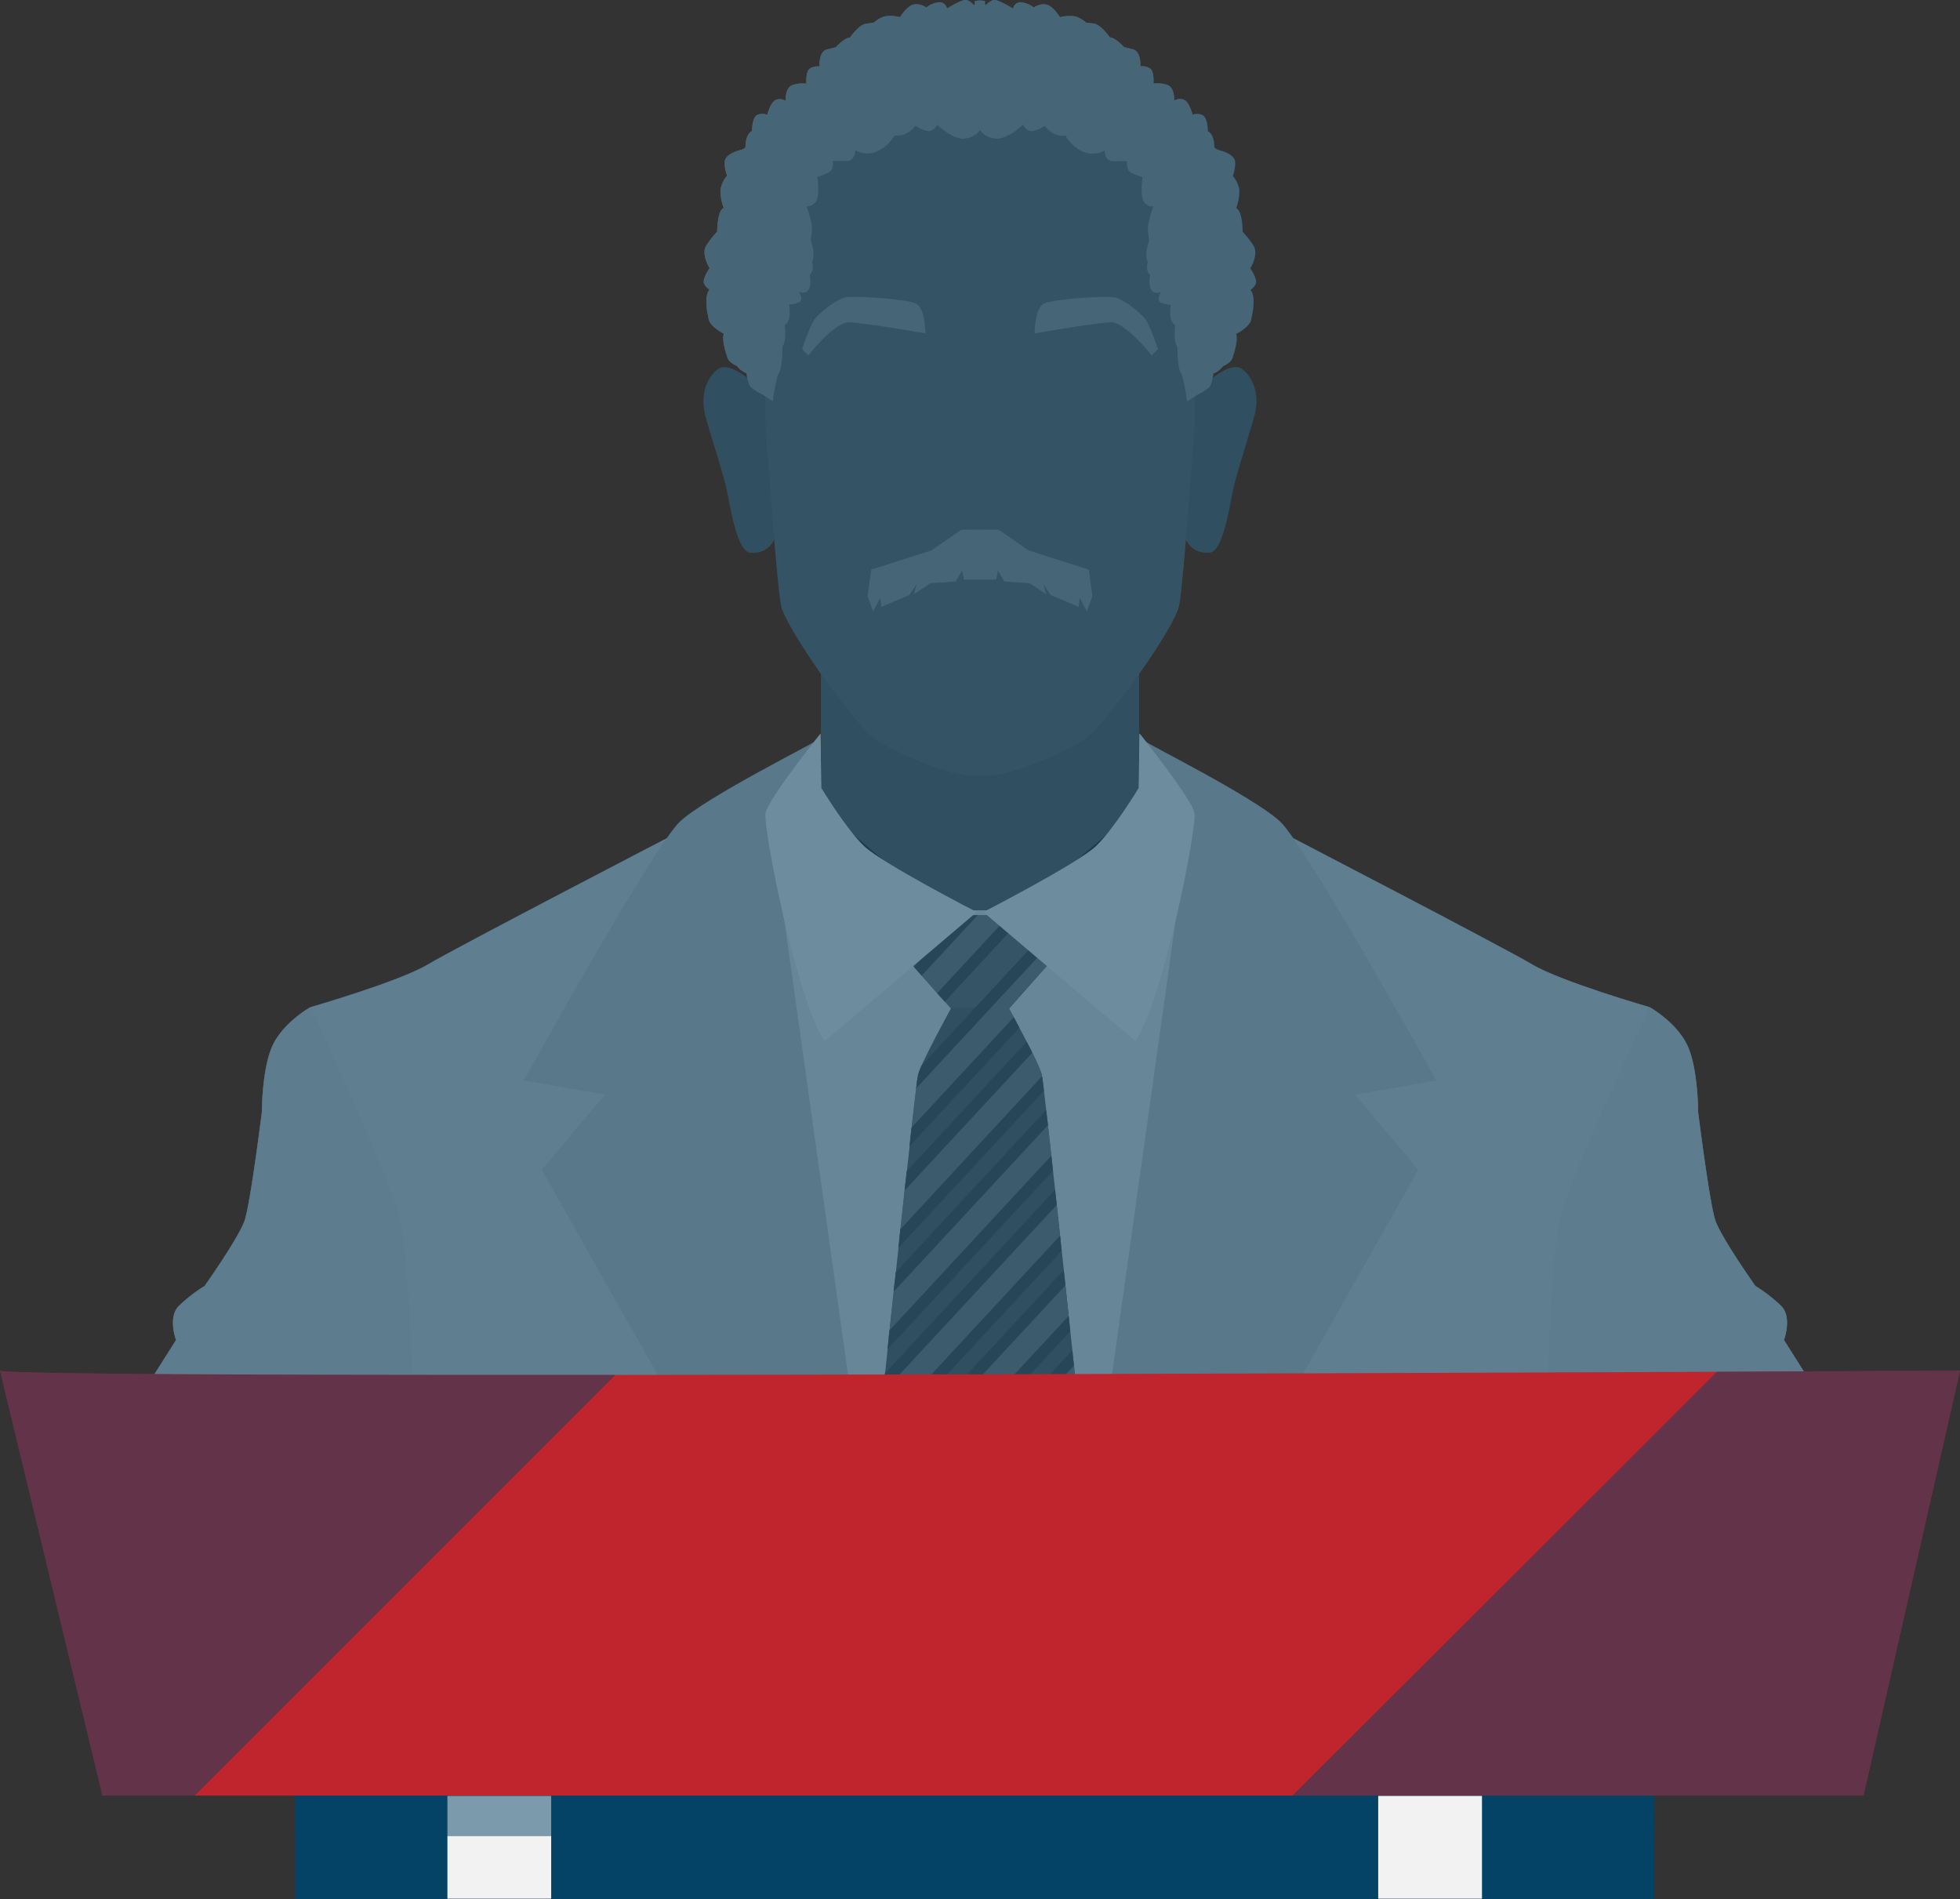 <svg xmlns="http://www.w3.org/2000/svg" xmlns:xlink="http://www.w3.org/1999/xlink" viewBox="0 0 478.25 463.38"><rect x="0" y="0" width="478.25" height="463.38" fill="#333333" stroke="none"/><defs><style>.cls-1{fill:none;}.cls-2{isolation:isolate;}.cls-3{fill:#5c5c5c;}.cls-4{fill:#656565;}.cls-5{fill:#898989;}.cls-6{fill:#cacaca;}.cls-7{fill:#b7b7b7;}.cls-8{fill:#bbb;}.cls-9{fill:#676767;}.cls-10{fill:#5d5d5d;}.cls-11{fill:#aeaeae;}.cls-12{clip-path:url(#clip-path);}.cls-13{fill:#747474;}.cls-14{fill:#4b4b4b;}.cls-15{fill:#d6d6d6;}.cls-16,.cls-17{fill:#054366;}.cls-16{opacity:0.5;mix-blend-mode:soft-light;}.cls-18{fill:#f2f2f2;}.cls-19{fill:#c0242d;}</style><clipPath id="clip-path"><path class="cls-1" d="M254.2,262.21c-.68-2.81-7.1-14.52-8-16.13l11.66-13.14-9.55-9.64H229.93l-9.55,9.64L232,246.08c-.88,1.6-7.3,13.31-8,16.13-.73,3-10.29,93.66-10.29,93.66h50.72S254.93,265.23,254.2,262.21Z"/></clipPath></defs><title>freeman</title><g class="cls-2"><g id="Layer_2" data-name="Layer 2"><g id="Layer_1-2" data-name="Layer 1"><path class="cls-3" d="M277.95,152.52H200.31V196.2s22.13,22,36.32,27v1a12.16,12.16,0,0,0,2.5-.29,12.16,12.16,0,0,0,2.5.29v-1c14.19-5,36.32-27,36.32-27Z"/><path class="cls-3" d="M296.37,91.88S300.79,88.41,303,90s4.7,5.6,3,11.73-4.42,14.13-5.25,18.4-2.49,14.4-5.53,14.67-6.08-1.07-6.91-6.93l2.21-30.67Z"/><path class="cls-3" d="M181.92,91.88s-4.44-3.47-6.66-1.87-4.71,5.6-3.05,11.73,4.44,14.13,5.27,18.4,2.5,14.4,5.55,14.67,6.1-1.07,6.93-6.93l-2.22-30.67Z"/><path class="cls-4" d="M281.38,32.74c-11.76-9.29-38.54-9.08-42.25-9-3.71-.08-30.49-.29-42.25,9-12.65,10-10,72.45-10,72.45s2.63,37,3.69,42.47,16.86,27.53,22.13,32c3.79,3.23,20.27,10.63,26.44,9.58,6.17,1,22.66-6.35,26.44-9.58,5.27-4.5,21.08-26.53,22.13-32s3.69-42.47,3.69-42.47S294,42.73,281.38,32.74Z"/><path class="cls-5" d="M306.4,68.09a10.06,10.06,0,0,0-1.33-2.62s2.12-3.4.8-5.5a21.05,21.05,0,0,0-2.66-3.4s0-5.24-1.59-5.76a12.51,12.51,0,0,0,.8-4.45,7.49,7.49,0,0,0-1.62-3.47,8.44,8.44,0,0,0,.56-3.59c-.3-1.29-1.86-2.09-3.72-2.62-1.63-.46-1.33-1-1.33-1s0-2.88-1.59-3.67c0,0,0-3.4-1.33-3.93A3.14,3.14,0,0,0,291,28s-.8-3.14-2.12-3.67a2.61,2.61,0,0,0-2.39.26s.27-3.4-1.86-3.93a7.39,7.39,0,0,0-3.19-.26s.27-2.88-.8-3.67a3.32,3.32,0,0,0-2.39-.52s.27-3.67-1.86-4.19l-2.12-.52s-2.12-2.36-3.45-2.36c0,0-2.12-3.14-4-3.4L265,5.52a6.29,6.29,0,0,0-2.92-1.57,9.35,9.35,0,0,0-3.45.26s-1.86-3.14-3.72-3.14a3.87,3.87,0,0,0-2.66.79A6,6,0,0,0,249.05.54a1.9,1.9,0,0,0-1.86,1.57S243.48-.24,242.41,0a3.94,3.94,0,0,0-1.86,1.31,2.94,2.94,0,0,0-.22-.31l0-.74a5.83,5.83,0,0,0-2.45,0l0,.74a3,3,0,0,0-.22.31A3.94,3.94,0,0,0,235.84,0c-1.06-.26-4.78,2.09-4.78,2.09A1.9,1.9,0,0,0,229.2.54,6,6,0,0,0,226,1.85a3.87,3.87,0,0,0-2.66-.79c-1.86,0-3.72,3.14-3.72,3.14a9.35,9.35,0,0,0-3.45-.26,6.29,6.29,0,0,0-2.92,1.57l-1.86.26c-1.86.26-4,3.4-4,3.4-1.33,0-3.45,2.36-3.45,2.36l-2.12.52c-2.12.52-1.86,4.19-1.86,4.19a3.32,3.32,0,0,0-2.39.52c-1.06.79-.8,3.67-.8,3.67a7.39,7.39,0,0,0-3.19.26c-2.12.52-1.86,3.93-1.86,3.93a2.61,2.61,0,0,0-2.39-.26c-1.33.52-2.12,3.67-2.12,3.67a3.14,3.14,0,0,0-2.39,0c-1.33.52-1.33,3.93-1.33,3.93-1.59.79-1.59,3.67-1.59,3.67s.31.59-1.33,1c-1.86.52-3.42,1.33-3.72,2.62a8.44,8.44,0,0,0,.56,3.59,7.49,7.49,0,0,0-1.62,3.47,12.51,12.51,0,0,0,.8,4.45c-1.59.52-1.59,5.76-1.59,5.76a21.05,21.05,0,0,0-2.66,3.4c-1.33,2.09.8,5.5.8,5.5a10.06,10.06,0,0,0-1.33,2.62c-.53,1.57,1.33,2.62,1.33,2.62-1.59,1.83-.27,6.81-.27,6.81,0,2.09,3.72,3.93,3.72,3.93-.53,1.83.8,5.5.8,5.5.27,1.57,2.39,2.36,2.39,2.36a5.65,5.65,0,0,0,2.39,1.83s.27,2.62,1.06,3.4a15.5,15.5,0,0,0,2.92,1.83l2.39,1.57s.8-5.76,1.59-7.07.8-6.28.8-6.28c1.06-1.31.53-5.24.53-5.24,1.86-1,1.06-5,1.06-5a7.2,7.2,0,0,0,2.39-.52c1.33-.52,0-2.62,0-2.62s1.59.79,2.39-.52.27-3.67.27-3.67c1.33-1,.53-3.14.53-3.14,1.06-1.31-.27-5.24-.27-5.24l.27-2.09c.27-2.09-1.33-6.28-1.33-6.28s.8.52,2.12-.79.53-6.28.53-6.28a14.6,14.6,0,0,0,2.66-1c1.59-.79,1.06-2.88,1.06-2.88h3.45c2.12,0,2.12-2.62,2.12-2.62a5.81,5.81,0,0,0,5.31.26A9.49,9.49,0,0,0,218.32,33a4.21,4.21,0,0,0,2.39-.26,6,6,0,0,0,2.66-2.09A7.39,7.39,0,0,0,226.55,32c1.33,0,2.12-1.57,2.12-1.57s3.19,3.14,6.11,3.4a5.33,5.33,0,0,0,4.35-2.06,5.33,5.33,0,0,0,4.35,2.06c2.92-.26,6.11-3.4,6.11-3.4s.8,1.57,2.12,1.57a7.39,7.39,0,0,0,3.19-1.31,6,6,0,0,0,2.66,2.09,4.21,4.21,0,0,0,2.39.26,9.49,9.49,0,0,0,4.25,3.93,5.81,5.81,0,0,0,5.31-.26s0,2.62,2.12,2.62h3.45s-.53,2.09,1.06,2.88a14.6,14.6,0,0,0,2.66,1s-.8,5,.53,6.28,2.12.79,2.12.79-1.59,4.19-1.33,6.28l.27,2.09s-1.33,3.93-.27,5.24c0,0-.8,2.09.53,3.14,0,0-.53,2.36.27,3.67s2.39.52,2.39.52-1.33,2.09,0,2.62a7.2,7.2,0,0,0,2.39.52s-.8,3.93,1.06,5c0,0-.53,3.93.53,5.24,0,0,0,5,.8,6.28s1.59,7.07,1.59,7.07l2.39-1.57A15.51,15.51,0,0,0,295,94.54c.8-.79,1.06-3.4,1.06-3.4a5.65,5.65,0,0,0,2.39-1.83s2.12-.79,2.39-2.36c0,0,1.33-3.67.8-5.5,0,0,3.72-1.83,3.72-3.93,0,0,1.33-5-.27-6.81C305.08,70.71,306.93,69.66,306.4,68.09Z"/><path class="cls-5" d="M225.81,81.34s0-6.12-2.3-7.27-14.8-1.91-17.09-1.53-6.5,3.83-7.65,5.36-3.06,7.27-3.06,7.27l1.53,1.53s5.36-6.89,9.18-8C207.93,78.2,225.81,81.34,225.81,81.34Z"/><path class="cls-5" d="M252.45,81.34s0-6.12,2.3-7.27,14.8-1.91,17.09-1.53,6.5,3.83,7.65,5.36,3.06,7.27,3.06,7.27L281,86.69s-5.36-6.89-9.18-8C270.33,78.2,252.45,81.34,252.45,81.34Z"/><polygon class="cls-5" points="265.66 138.98 251.03 134.32 243.67 129.25 239.13 129.22 234.59 129.25 227.22 134.32 212.59 138.98 211.7 145.4 213.03 149.17 214.81 145.85 215.03 148.06 221.9 145.18 223.67 142.52 223.01 144.96 227 142.3 233.21 141.86 234.76 139.2 235.2 141.41 239.06 141.41 239.19 141.41 243.05 141.41 243.5 139.2 245.05 141.86 251.25 142.3 255.25 144.96 254.58 142.52 256.35 145.18 263.23 148.06 263.45 145.85 265.22 149.17 266.55 145.4 265.66 138.98"/><polygon class="cls-6" points="238.02 222.1 233.86 222.1 171.14 222.1 171.14 350.44 233.86 350.44 238.02 350.44 307.11 350.44 307.11 222.1 238.02 222.1"/><path class="cls-7" d="M402.5,245.72s6.28,3.47,9.07,9,2.79,16.65,2.79,16.65,2.79,22.2,4.19,26.37,9.77,16,9.77,16a37.33,37.33,0,0,1,6.28,4.86c2.79,2.78.7,8.33.7,8.33l25.82,40.94H373.19l.7-74.24Z"/><path class="cls-8" d="M312.47,202.91s54.44,28.24,61.42,32.41,28.62,10.41,28.62,10.41S383.66,286,380.87,296.37s-4.19,59.67-3.49,65.92.7,23.1.7,23.1H274.78Z"/><path class="cls-7" d="M75.75,245.72s-6.28,3.47-9.07,9-2.79,16.65-2.79,16.65-2.79,22.2-4.19,26.37-9.77,16-9.77,16a37.33,37.33,0,0,0-6.28,4.86c-2.79,2.78-.7,8.33-.7,8.33L17.12,367.84h87.94l-.7-74.24Z"/><path class="cls-8" d="M165.79,202.91s-54.44,28.24-61.42,32.41-28.62,10.41-28.62,10.41S94.6,286,97.39,296.37s4.19,59.67,3.49,65.92-.7,23.1-.7,23.1h103.3Z"/><polygon class="cls-9" points="248.32 223.3 240.22 223.3 238.03 223.3 229.93 223.3 220.38 232.94 232.14 246.2 238.03 246.2 240.22 246.2 246.12 246.2 257.87 232.94 248.32 223.3"/><path class="cls-10" d="M254.2,262.21c-.73-3-8.08-16.31-8.08-16.31h-14s-7.35,13.29-8.08,16.31-10.29,93.66-10.29,93.66h50.72S254.93,265.23,254.2,262.21Z"/><path class="cls-11" d="M279.63,181c-.73,0,26,13.27,32.63,19.39s38.21,63.26,38.21,63.26l-19.84,3.4,15.43,18.37L287.27,389.49H263.75s18.68-133.28,20.88-148.92,5.57-40.17,5.57-40.17Z"/><path class="cls-11" d="M198.63,181c.73,0-26,13.27-32.63,19.39s-38.21,63.26-38.21,63.26l19.84,3.4-15.43,18.37L191,389.49H214.5s-18.68-133.28-20.88-148.92S188,200.4,188,200.4Z"/><g class="cls-12"><polygon class="cls-13" points="208.8 279.33 271.44 211.76 277.67 217.54 215.03 285.12 208.8 279.33"/><path class="cls-14" d="M271.52,213.75l4.16,3.87L215,283.13l-4.16-3.87,60.73-65.51m-.15-4-1.92,2.07-60.73,65.51-1.91,2.06,2.06,1.92,4.16,3.87,2.07,1.92L217,285l60.73-65.51,1.91-2.06-2.06-1.92-4.16-3.87-2.07-1.92Z"/><polygon class="cls-13" points="208.8 253.27 271.44 185.69 277.67 191.48 215.03 259.06 208.8 253.27"/><path class="cls-14" d="M271.52,187.69l4.16,3.87L215,257.07l-4.16-3.87,60.73-65.51m-.15-4-1.92,2.07-60.73,65.51-1.91,2.06,2.06,1.92,4.16,3.87,2.07,1.92L217,259l60.73-65.51,1.91-2.06-2.06-1.92-4.16-3.87-2.07-1.92Z"/><polygon class="cls-13" points="208.8 301.16 271.44 233.59 277.67 239.38 215.03 306.95 208.8 301.16"/><path class="cls-14" d="M271.52,235.58l4.16,3.87L215,305l-4.16-3.87,60.73-65.51m-.15-4-1.92,2.07-60.73,65.51-1.91,2.06,2.06,1.92L213,307l2.07,1.92,1.92-2.07,60.73-65.51,1.91-2.06-2.06-1.92-4.16-3.87-2.07-1.92Z"/><polygon class="cls-13" points="208.8 323 271.44 255.43 277.67 261.22 215.03 328.79 208.8 323"/><path class="cls-14" d="M271.52,257.42l4.16,3.87L215,326.8l-4.16-3.87,60.73-65.51m-.15-4-1.92,2.07L208.72,321l-1.91,2.06,2.06,1.92,4.16,3.87,2.07,1.92,1.92-2.07,60.73-65.51,1.91-2.06-2.06-1.92-4.16-3.87-2.07-1.92Z"/><polygon class="cls-13" points="205.18 348.74 271.44 277.26 277.67 283.05 211.4 354.53 205.18 348.74"/><path class="cls-14" d="M271.52,279.25l4.16,3.87-64.35,69.41-4.16-3.87,64.35-69.41m-.15-4-1.92,2.07L205.1,346.75l-1.91,2.06,2.06,1.92,4.16,3.87,2.07,1.92,1.92-2.07L277.74,285l1.91-2.06-2.06-1.92-4.16-3.87-2.07-1.92Z"/><polygon class="cls-13" points="208.8 366.67 271.44 299.1 277.67 304.88 215.03 372.46 208.8 366.67"/><polygon class="cls-13" points="214.95 370.47 210.79 366.6 271.52 301.09 275.68 304.96 214.95 370.47"/><path class="cls-14" d="M271.52,301.09l4.16,3.87L215,370.47l-4.16-3.87,60.73-65.51m-.15-4-1.92,2.07-60.73,65.51-1.91,2.06,2.06,1.92,4.16,3.87,2.07,1.92,1.92-2.07,60.73-65.51,1.91-2.06-2.06-1.92L273.43,299l-2.07-1.92Z"/><polygon class="cls-13" points="208.8 388.5 271.44 320.93 277.67 326.72 215.03 394.29 208.8 388.5"/><path class="cls-14" d="M271.52,322.92l4.16,3.87L215,392.3l-4.16-3.87,60.73-65.51m-.15-4L269.45,321l-60.73,65.51-1.91,2.06,2.06,1.92,4.16,3.87,2.07,1.92,1.92-2.07,60.73-65.51,1.91-2.06-2.06-1.92-4.16-3.87-2.07-1.92Z"/></g><path class="cls-15" d="M239.93,222.53s23.09-11.88,27.5-16.1,10.4-14.15,10.4-14.15l.23-13.31s12.65,15.72,13.38,19.33S283.59,245,277,254Z"/><path class="cls-15" d="M238.33,222.53s-23.09-11.88-27.5-16.1-10.4-14.15-10.4-14.15L200.19,179s-12.65,15.72-13.38,19.33S194.66,245,201.27,254Z"/><path class="cls-16" d="M461.13,367.84,435.31,326.9s2.09-5.55-.7-8.33a37.33,37.33,0,0,0-6.28-4.86s-8.38-11.8-9.77-16-4.19-26.37-4.19-26.37,0-11.1-2.79-16.65-9.07-9-9.07-9-21.64-6.24-28.62-10.41c-6-3.57-46.77-24.8-58.36-30.81a29.3,29.3,0,0,0-3.27-4.1c-6.22-5.76-30.23-17.82-32.47-19.25-1-1.33-1.72-2.18-1.72-2.18l-.11,6.47v-21c4.85-6.88,9.22-14,9.76-16.77.4-2.09,1-8.74,1.66-16.18a5.5,5.5,0,0,0,5.9,3.33c3-.27,4.7-10.4,5.53-14.67s3.59-12.27,5.25-18.4-.83-10.13-3-11.73-6.63,1.87-6.63,1.87l-.51.47c.14-.67.19-1.22.19-1.22a5.65,5.65,0,0,0,2.39-1.83s2.12-.79,2.39-2.36c0,0,1.33-3.67.8-5.5,0,0,3.72-1.83,3.72-3.93,0,0,1.33-5-.27-6.81,0,0,1.86-1,1.33-2.62a10.06,10.06,0,0,0-1.33-2.62s2.12-3.4.8-5.5a21,21,0,0,0-2.66-3.4s0-5.24-1.59-5.76a12.51,12.51,0,0,0,.8-4.45,7.49,7.49,0,0,0-1.62-3.48,8.44,8.44,0,0,0,.56-3.59c-.3-1.29-1.86-2.09-3.72-2.62-1.63-.46-1.33-1-1.33-1s0-2.88-1.59-3.67c0,0,0-3.4-1.33-3.93A3.14,3.14,0,0,0,291,28s-.8-3.14-2.12-3.67a2.61,2.61,0,0,0-2.39.26s.27-3.4-1.86-3.93a7.39,7.39,0,0,0-3.19-.26s.27-2.88-.8-3.67a3.32,3.32,0,0,0-2.39-.52s.27-3.67-1.86-4.19l-2.12-.52s-2.12-2.36-3.45-2.36c0,0-2.12-3.14-4-3.4L265,5.52a6.29,6.29,0,0,0-2.92-1.57,9.35,9.35,0,0,0-3.45.26s-1.86-3.14-3.72-3.14a3.87,3.87,0,0,0-2.66.79A6,6,0,0,0,249.05.54a1.9,1.9,0,0,0-1.86,1.57S243.48-.24,242.41,0a3.94,3.94,0,0,0-1.86,1.31,2.94,2.94,0,0,0-.22-.31l0-.74a5.83,5.83,0,0,0-2.45,0l0,.74a3,3,0,0,0-.22.31A3.94,3.94,0,0,0,235.84,0c-1.06-.26-4.78,2.09-4.78,2.09A1.9,1.9,0,0,0,229.2.54,6,6,0,0,0,226,1.85a3.87,3.87,0,0,0-2.66-.79c-1.86,0-3.72,3.14-3.72,3.14a9.35,9.35,0,0,0-3.45-.26,6.29,6.29,0,0,0-2.92,1.57l-1.86.26c-1.86.26-4,3.4-4,3.4-1.33,0-3.45,2.36-3.45,2.36l-2.12.52c-2.12.52-1.86,4.19-1.86,4.19a3.32,3.32,0,0,0-2.39.52c-1.06.79-.8,3.67-.8,3.67a7.39,7.39,0,0,0-3.19.26c-2.12.52-1.86,3.93-1.86,3.93a2.61,2.61,0,0,0-2.39-.26c-1.33.52-2.12,3.67-2.12,3.67a3.14,3.14,0,0,0-2.39,0c-1.33.52-1.33,3.93-1.33,3.93-1.59.79-1.59,3.67-1.59,3.67s.31.59-1.33,1c-1.86.52-3.42,1.33-3.72,2.62a8.45,8.45,0,0,0,.56,3.59,7.49,7.49,0,0,0-1.62,3.48,12.51,12.51,0,0,0,.8,4.45c-1.59.52-1.59,5.76-1.59,5.76a21.05,21.05,0,0,0-2.66,3.4c-1.33,2.09.8,5.5.8,5.5a10.06,10.06,0,0,0-1.33,2.62c-.53,1.57,1.33,2.62,1.33,2.62-1.59,1.83-.27,6.81-.27,6.81,0,2.09,3.72,3.93,3.72,3.93-.53,1.83.8,5.5.8,5.5.27,1.57,2.39,2.36,2.39,2.36a5.65,5.65,0,0,0,2.39,1.83s.05.53.19,1.18l-.47-.43s-4.44-3.47-6.66-1.87-4.71,5.6-3.05,11.73,4.44,14.13,5.27,18.4,2.5,14.4,5.55,14.67a5.52,5.52,0,0,0,5.87-3.24c.62,7.4,1.25,14,1.65,16.09.54,2.8,4.9,9.89,9.76,16.77v21l-.11-6.47s-.68.84-1.72,2.18c-2.24,1.42-26.25,13.49-32.47,19.25a29.29,29.29,0,0,0-3.27,4.1c-11.58,6-52.38,27.25-58.36,30.81-7,4.16-28.62,10.41-28.62,10.41s-6.28,3.47-9.07,9-2.79,16.65-2.79,16.65-2.79,22.2-4.19,26.37-9.77,16-9.77,16a37.33,37.33,0,0,0-6.28,4.86c-2.79,2.78-.7,8.33-.7,8.33L17.12,367.84H100.5c-.32,7.46-.32,17.55-.32,17.55h88.49l2.32,4.1H207.8l1.08,1,4.16,3.87,2.07,1.92,1.92-2.07,35.55-38.35h11.92l-.57-5.42h5.31l-5.47,39h23.52l2.32-4.1h88.49s0-10.09-.32-17.55Z"/><rect class="cls-17" x="72.04" y="435.33" width="331.64" height="28.05"/><rect class="cls-18" x="109.17" y="438.17" width="25.32" height="25.08"/><rect class="cls-16" x="72.04" y="435.33" width="331.64" height="12.67"/><rect class="cls-18" x="336.29" y="438.17" width="25.32" height="25.08"/><path class="cls-19" d="M0,334.42,25,438.09H454.71l23.55-103.67S2.27,336.79,0,334.42Z"/><path class="cls-16" d="M47.53,438.09,150.15,335.46c-83,.06-149.31-.16-150.15-1L25,438.09Z"/><path class="cls-16" d="M418.94,334.69l-27.85,27.84q-37.84,37.81-75.73,75.56H454.71l23.55-103.67S455.08,334.53,418.94,334.69Z"/></g></g></g></svg>